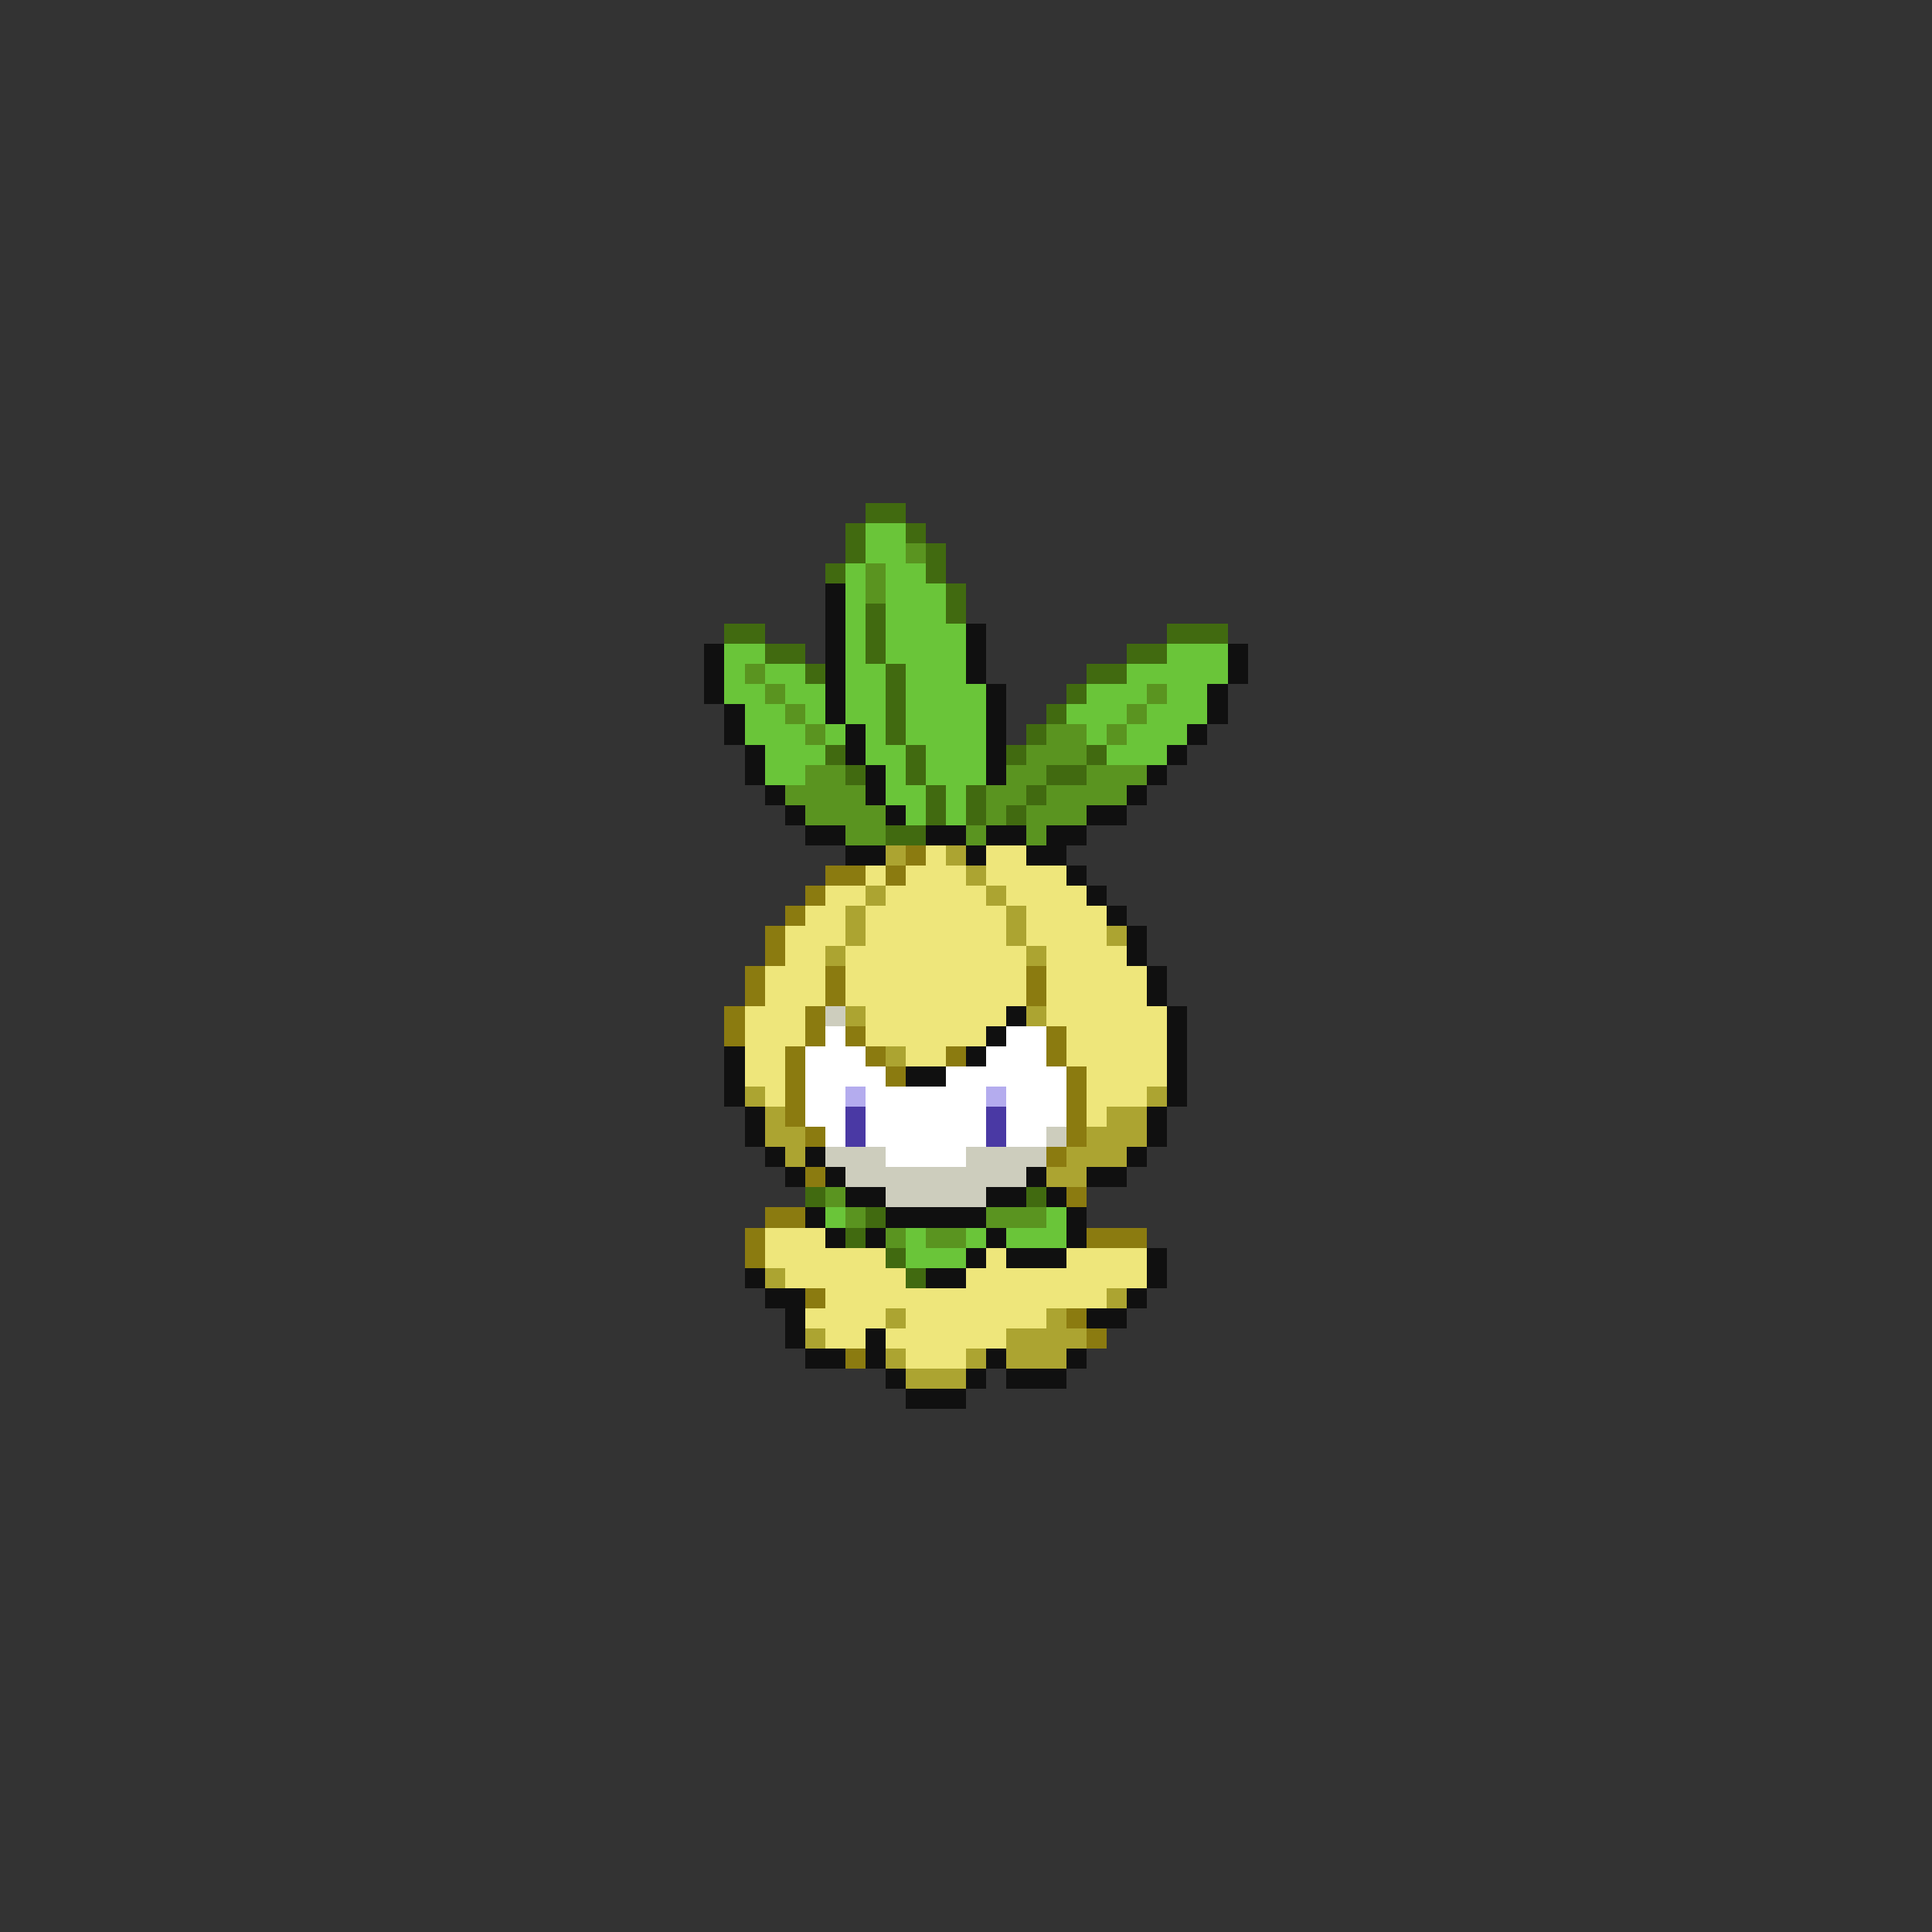 <svg xmlns="http://www.w3.org/2000/svg" viewBox="0 -0.5 96 96" shape-rendering="crispEdges">
<rect x="0" y="-0.5" width="96" height="96" fill="#333333" stroke="none"/>
<path stroke="#416a10" d="M43 25h2M42 26h1M45 26h1M42 27h1M46 27h1M41 28h1M46 28h1M47 29h1M43 30h1M47 30h1M36 31h2M43 31h1M58 31h3M38 32h2M43 32h1M56 32h2M40 33h1M44 33h1M54 33h2M44 34h1M53 34h1M44 35h1M52 35h1M44 36h1M51 36h1M41 37h1M45 37h1M50 37h1M54 37h1M42 38h1M45 38h1M52 38h2M46 39h1M48 39h1M51 39h1M46 40h1M48 40h1M50 40h1M44 41h2M40 59h1M51 59h1M43 60h1M42 61h1M44 62h1M45 63h1" />
<path stroke="#6ac539" d="M43 26h2M43 27h2M42 28h1M44 28h2M42 29h1M44 29h3M42 30h1M44 30h3M42 31h1M44 31h4M36 32h2M42 32h1M44 32h4M58 32h3M36 33h1M38 33h2M42 33h2M45 33h3M56 33h5M36 34h2M39 34h2M42 34h2M45 34h4M54 34h3M58 34h2M37 35h2M40 35h1M42 35h2M45 35h4M53 35h3M57 35h3M37 36h3M41 36h1M43 36h1M45 36h4M54 36h1M56 36h3M38 37h3M43 37h2M46 37h3M55 37h3M38 38h2M44 38h1M46 38h3M44 39h2M47 39h1M45 40h1M47 40h1M41 60h1M52 60h1M45 61h1M48 61h1M50 61h3M45 62h3" />
<path stroke="#5a9420" d="M45 27h1M43 28h1M43 29h1M37 33h1M38 34h1M57 34h1M39 35h1M56 35h1M40 36h1M52 36h2M55 36h1M51 37h3M40 38h2M50 38h2M54 38h3M39 39h4M49 39h2M52 39h4M40 40h4M49 40h1M51 40h3M42 41h2M48 41h1M51 41h1M41 59h1M42 60h1M49 60h3M44 61h1M46 61h2" />
<path stroke="#101010" d="M41 29h1M41 30h1M41 31h1M48 31h1M35 32h1M41 32h1M48 32h1M61 32h1M35 33h1M41 33h1M48 33h1M61 33h1M35 34h1M41 34h1M49 34h1M60 34h1M36 35h1M41 35h1M49 35h1M60 35h1M36 36h1M42 36h1M49 36h1M59 36h1M37 37h1M42 37h1M49 37h1M58 37h1M37 38h1M43 38h1M49 38h1M57 38h1M38 39h1M43 39h1M56 39h1M39 40h1M44 40h1M54 40h2M40 41h2M46 41h2M49 41h2M52 41h2M42 42h2M48 42h1M51 42h2M53 43h1M54 44h1M55 45h1M56 46h1M56 47h1M57 48h1M57 49h1M50 50h1M58 50h1M49 51h1M58 51h1M36 52h1M48 52h1M58 52h1M36 53h1M45 53h2M58 53h1M36 54h1M58 54h1M37 55h1M57 55h1M37 56h1M57 56h1M38 57h1M40 57h1M56 57h1M39 58h1M41 58h1M51 58h1M54 58h2M42 59h2M49 59h2M52 59h1M40 60h1M44 60h5M53 60h1M41 61h1M43 61h1M49 61h1M53 61h1M48 62h1M50 62h3M57 62h1M37 63h1M46 63h2M57 63h1M38 64h2M56 64h1M39 65h1M54 65h2M39 66h1M43 66h1M40 67h2M43 67h1M49 67h1M53 67h1M44 68h1M48 68h1M50 68h3M45 69h3" />
<path stroke="#aca431" d="M44 42h1M47 42h1M48 43h1M43 44h1M49 44h1M42 45h1M50 45h1M42 46h1M50 46h1M55 46h1M41 47h1M51 47h1M42 50h1M51 50h1M44 52h1M37 54h1M57 54h1M38 55h1M55 55h2M38 56h2M54 56h3M39 57h1M53 57h3M52 58h2M38 63h1M55 64h1M44 65h1M52 65h1M40 66h1M50 66h4M44 67h1M48 67h1M50 67h3M45 68h3" />
<path stroke="#8b7b10" d="M45 42h1M41 43h2M44 43h1M40 44h1M39 45h1M38 46h1M38 47h1M37 48h1M41 48h1M51 48h1M37 49h1M41 49h1M51 49h1M36 50h1M40 50h1M36 51h1M40 51h1M42 51h1M52 51h1M39 52h1M43 52h1M47 52h1M52 52h1M39 53h1M44 53h1M53 53h1M39 54h1M53 54h1M39 55h1M53 55h1M40 56h1M53 56h1M52 57h1M40 58h1M53 59h1M38 60h2M37 61h1M54 61h3M37 62h1M40 64h1M53 65h1M54 66h1M42 67h1" />
<path stroke="#eee67b" d="M46 42h1M49 42h2M43 43h1M45 43h3M49 43h4M41 44h2M44 44h5M50 44h4M40 45h2M43 45h7M51 45h4M39 46h3M43 46h7M51 46h4M39 47h2M42 47h9M52 47h4M38 48h3M42 48h9M52 48h5M38 49h3M42 49h9M52 49h5M37 50h3M43 50h7M52 50h6M37 51h3M43 51h6M53 51h5M37 52h2M45 52h2M53 52h5M37 53h2M54 53h4M38 54h1M54 54h3M54 55h1M38 61h3M38 62h6M49 62h1M53 62h4M39 63h6M48 63h9M41 64h14M40 65h4M45 65h7M41 66h2M44 66h6M45 67h3" />
<path stroke="#cdcdbd" d="M41 50h1M52 56h1M41 57h3M48 57h4M42 58h9M44 59h5" />
<path stroke="#ffffff" d="M41 51h1M50 51h2M40 52h3M49 52h3M40 53h4M47 53h6M40 54h2M43 54h6M50 54h3M40 55h2M43 55h6M50 55h3M41 56h1M43 56h6M50 56h2M44 57h4" />
<path stroke="#b4acee" d="M42 54h1M49 54h1" />
<path stroke="#4a39a4" d="M42 55h1M49 55h1M42 56h1M49 56h1" />
</svg>